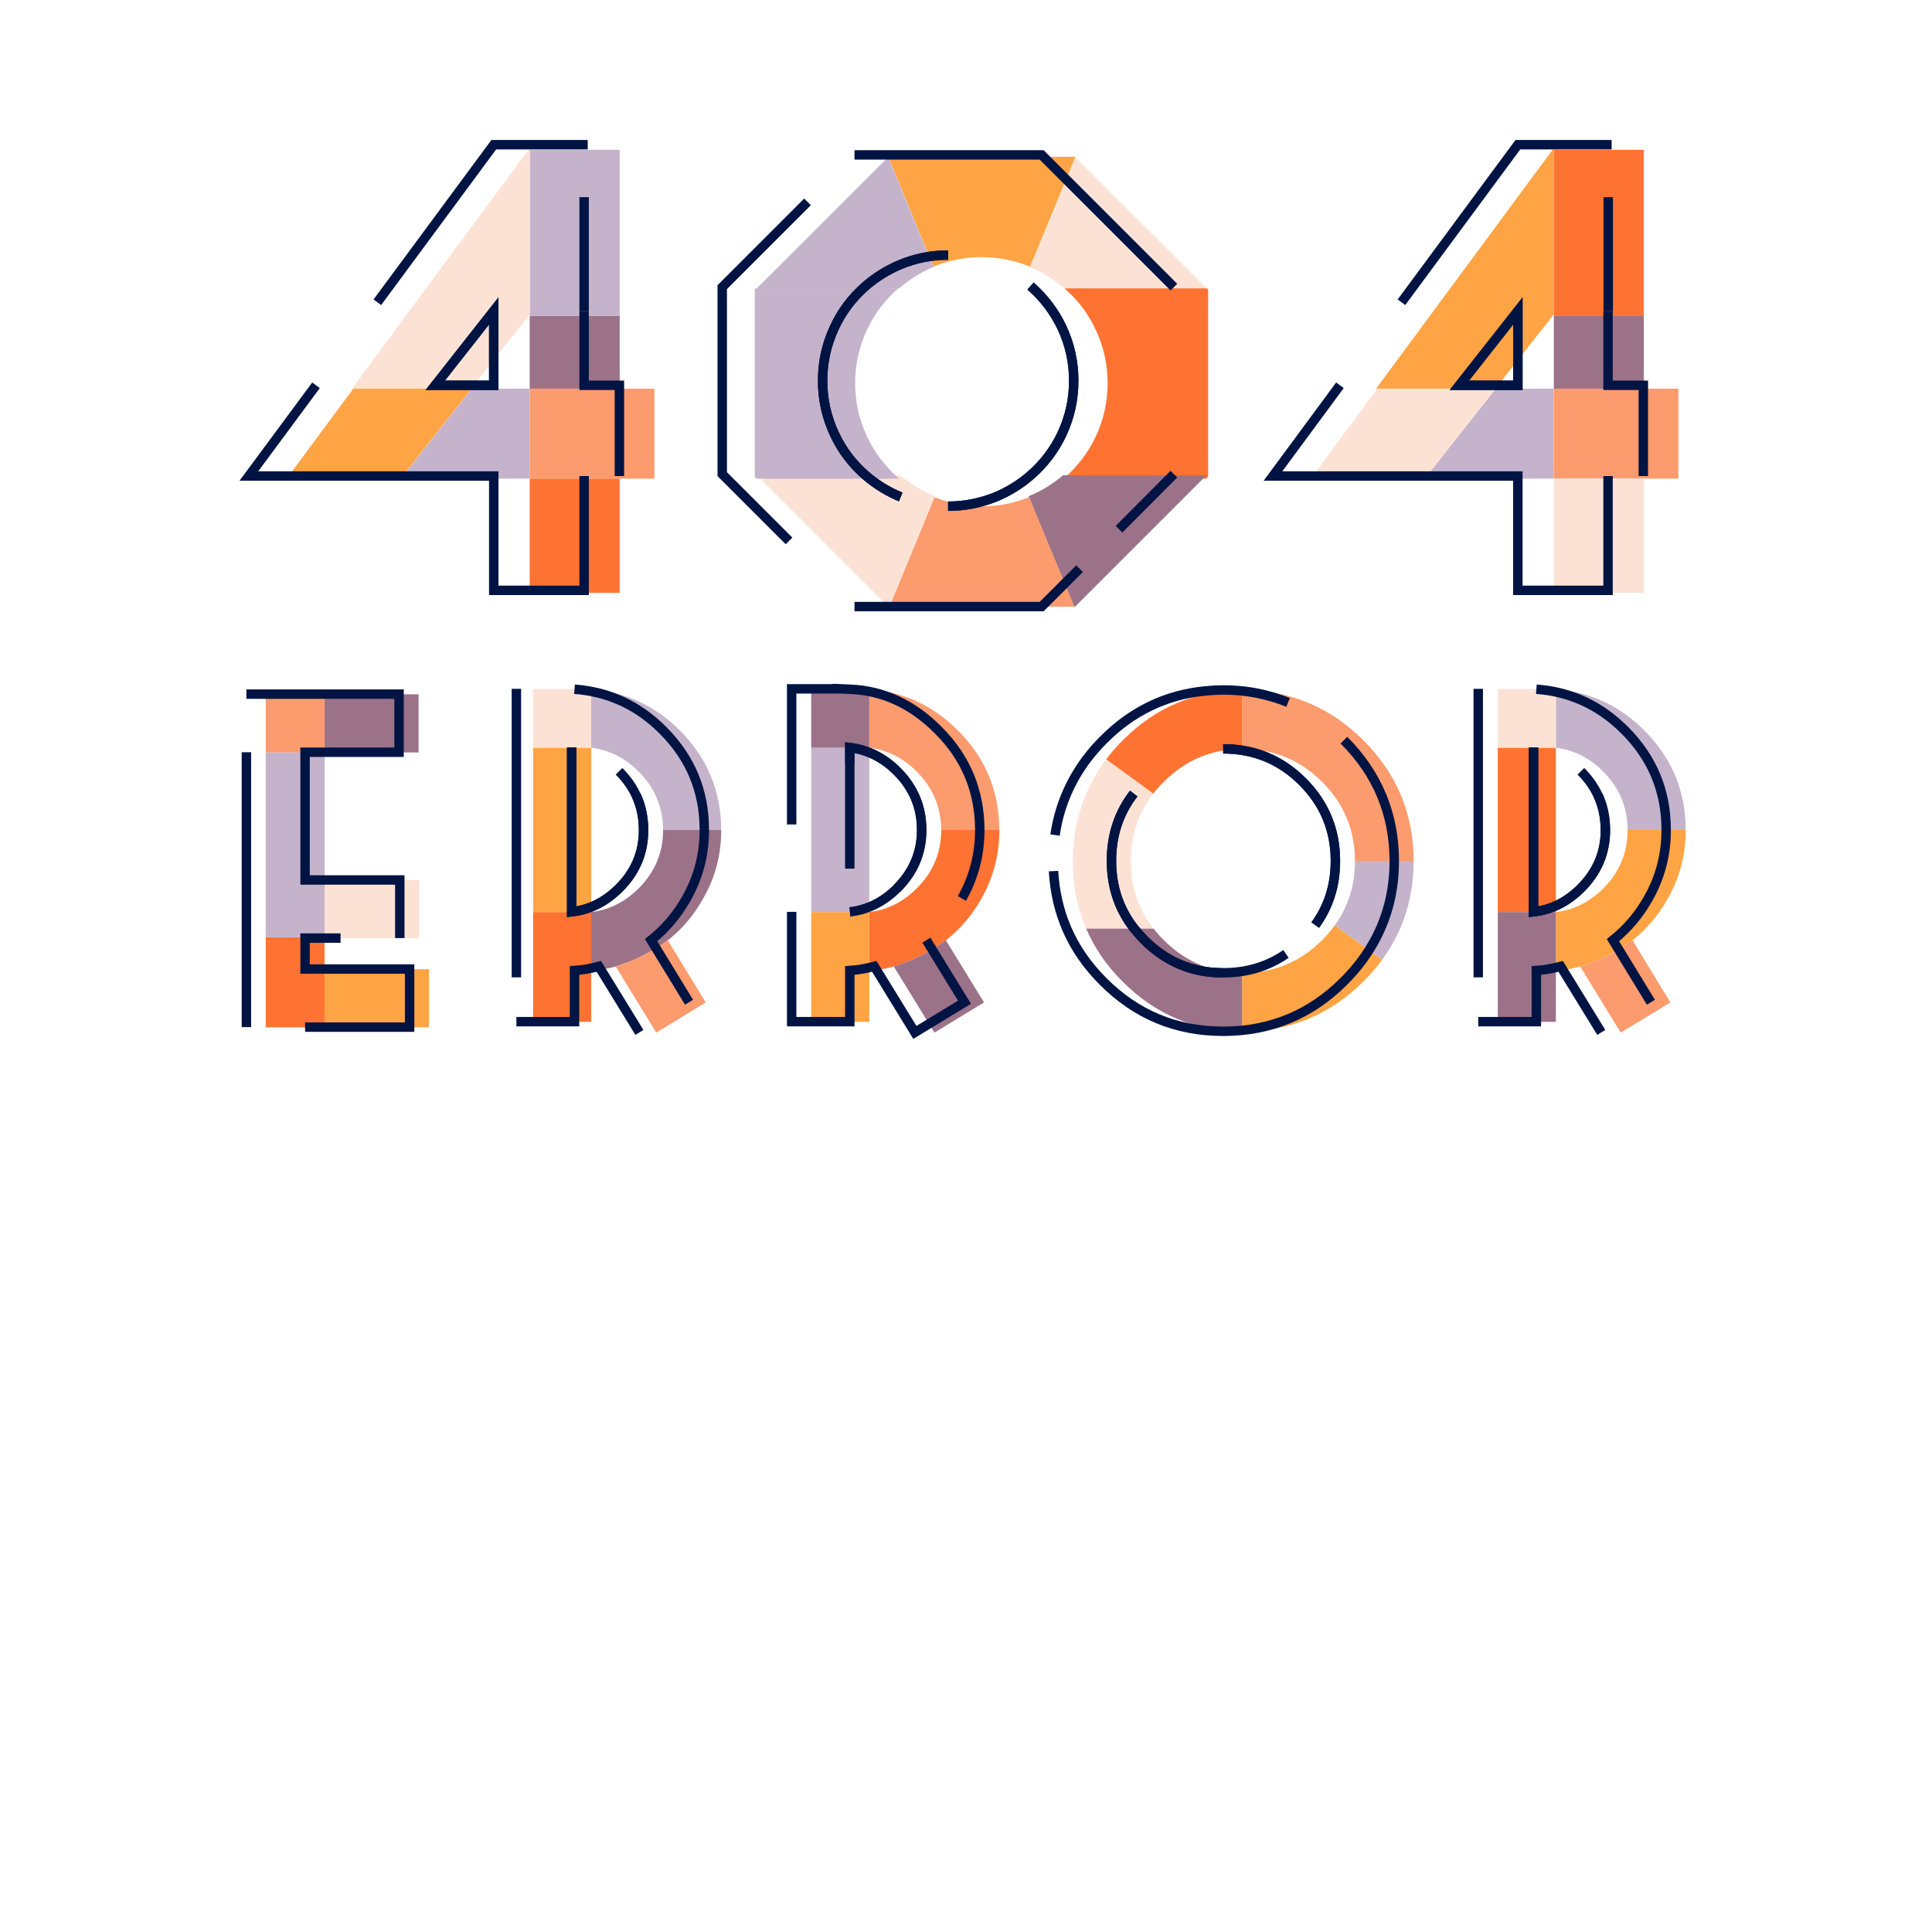 
<svg xmlns="http://www.w3.org/2000/svg" version="1.1" xmlns:xlink="http://www.w3.org/1999/xlink" preserveAspectRatio="none" x="0px" y="0px" width="512px" height="512px" viewBox="0 200 1024 1024">
<defs>
<g id="Layer0_0_MEMBER_0_MEMBER_0_MEMBER_0_FILL">
<path fill="#FFA444" stroke="none" d="
M 445.7 317.1
L 445.7 317 430.3 317 430.3 317.1
Q 430.3 326.05 423.85 332.5 418.35 337.95 411.3 338.75
L 411.3 354.3
Q 414.7 354 417.75 353.2
L 421.9 351.7
Q 427 349.5 431.6 346.25 437.3 341.7 440.95 335.2 445.7 326.85 445.7 317.1 Z"/>
</g>

<g id="Layer0_0_MEMBER_0_MEMBER_0_MEMBER_1_FILL">
<path fill="#C5B3CB" stroke="none" d="
M 411.3 279.75
L 411.3 295.2
Q 418.5 296.1 423.8 301.5 430.3 308 430.3 317
L 445.7 317
Q 445.7 301.6 434.75 290.65 424.9 280.75 411.3 279.75 Z"/>
</g>

<g id="Layer0_0_MEMBER_0_MEMBER_0_MEMBER_2_FILL">
<path fill="#FB9B6E" stroke="none" d="
M 417.75 353.2
L 428.5 370.7 441.65 362.7 431.6 346.25
Q 427 349.5 421.9 351.7
L 417.75 353.2 Z"/>
</g>

<g id="Layer0_0_MEMBER_0_MEMBER_0_MEMBER_3_FILL">
<path fill="#9C7288" stroke="none" d="
M 395.9 338.75
L 395.9 367.85 411.3 367.85 411.3 338.75 395.9 338.75 Z"/>
</g>

<g id="Layer0_0_MEMBER_0_MEMBER_0_MEMBER_4_FILL">
<path fill="#FF7332" stroke="none" d="
M 395.9 338.75
L 411.3 338.75 411.3 295.2 395.9 295.2 395.9 338.75 Z"/>
</g>

<g id="Layer0_0_MEMBER_0_MEMBER_0_MEMBER_5_FILL">
<path fill="#FCE2D5" stroke="none" d="
M 411.3 295.2
L 411.3 279.75
Q 410.3 279.65 408.35 279.65
L 395.9 279.65 395.9 295.2 411.3 295.2 Z"/>
</g>

<g id="Layer0_0_MEMBER_0_MEMBER_1_MEMBER_0_MEMBER_0_FILL">
<path fill="#FF7332" stroke="none" d="
M 241.9 332.5
Q 236.4 337.95 229.35 338.75
L 229.35 354.3
Q 232.8 354 235.85 353.2
L 240 351.7
Q 245.1 349.5 249.65 346.25 255.35 341.75 259.05 335.2 263.8 326.85 263.8 317.1
L 263.8 317 248.4 317 248.4 317.1
Q 248.4 326 241.9 332.5 Z"/>
</g>

<g id="Layer0_0_MEMBER_0_MEMBER_1_MEMBER_0_MEMBER_1_FILL">
<path fill="#FB9B6E" stroke="none" d="
M 229.35 279.75
L 229.35 295.2
Q 236.5 296.1 241.9 301.5 248.35 307.95 248.4 317
L 263.8 317
Q 263.75 301.55 252.85 290.65 243 280.75 229.35 279.75 Z"/>
</g>

<g id="Layer0_0_MEMBER_0_MEMBER_1_MEMBER_0_MEMBER_2_FILL">
<path fill="#9C7288" stroke="none" d="
M 240 351.7
L 235.85 353.2 246.6 370.7 259.75 362.7 249.65 346.25
Q 245.1 349.5 240 351.7 Z"/>
</g>

<g id="Layer0_0_MEMBER_0_MEMBER_1_MEMBER_0_MEMBER_3_FILL">
<path fill="#FFA444" stroke="none" d="
M 229.35 338.75
L 213.95 338.75 213.95 367.85 229.35 367.85 229.35 338.75 Z"/>
</g>

<g id="Layer0_0_MEMBER_0_MEMBER_1_MEMBER_0_MEMBER_4_FILL">
<path fill="#C5B3CB" stroke="none" d="
M 229.35 295.2
L 213.95 295.2 213.95 338.75 229.35 338.75 229.35 295.2 Z"/>
</g>

<g id="Layer0_0_MEMBER_0_MEMBER_1_MEMBER_0_MEMBER_5_FILL">
<path fill="#9C7288" stroke="none" d="
M 229.35 279.75
Q 228.4 279.65 226.45 279.65
L 213.95 279.65 213.95 295.2 229.35 295.2 229.35 279.75 Z"/>
</g>

<g id="Layer0_0_MEMBER_0_MEMBER_2_MEMBER_0_FILL">
<path fill="#C5B3CB" stroke="none" d="
M 373.6 325.25
L 373.6 325.2 358.05 325.2 358.05 325.25
Q 358.05 334.9 352.7 342.25
L 365.25 351.4
Q 373.6 339.95 373.6 325.25 Z"/>
</g>

<g id="Layer0_0_MEMBER_0_MEMBER_2_MEMBER_1_FILL">
<path fill="#FB9B6E" stroke="none" d="
M 360.3 293.25
Q 346.95 279.95 328.3 279.95
L 328.15 279.95 328.15 295.55 328.3 295.55
Q 340.6 295.55 349.35 304.25 358.05 312.95 358.05 325.2
L 373.6 325.2
Q 373.6 306.55 360.3 293.25 Z"/>
</g>

<g id="Layer0_0_MEMBER_0_MEMBER_2_MEMBER_2_FILL">
<path fill="#FFA444" stroke="none" d="
M 352.7 342.25
Q 351.2 344.35 349.35 346.2 340.6 354.9 328.3 354.9
L 328.15 354.9 328.15 370.4 328.3 370.4
Q 346.95 370.4 360.3 357.15 363.15 354.3 365.25 351.4
L 352.7 342.25 Z"/>
</g>

<g id="Layer0_0_MEMBER_0_MEMBER_2_MEMBER_3_FILL">
<path fill="#9C7288" stroke="none" d="
M 328.15 370.4
L 328.15 354.9
Q 316.05 354.85 307.4 346.2 305.75 344.55 304.65 343.1
L 286.8 343.1
Q 290.15 350.9 296.45 357.15 309.55 370.35 328.15 370.4 Z"/>
</g>

<g id="Layer0_0_MEMBER_0_MEMBER_2_MEMBER_4_FILL">
<path fill="#FF7332" stroke="none" d="
M 328.15 295.55
L 328.15 279.95
Q 309.6 280.05 296.45 293.3 294 295.75 292.1 298.3
L 304.6 307.4
Q 306 305.55 307.4 304.25 316.05 295.55 328.15 295.55 Z"/>
</g>

<g id="Layer0_0_MEMBER_0_MEMBER_2_MEMBER_5_FILL">
<path fill="#FCE2D5" stroke="none" d="
M 304.65 343.1
Q 298.65 335.4 298.65 325.25 298.65 315.05 304.6 307.4
L 292.1 298.3
Q 285.35 307.35 283.75 318.4 283.3 321.8 283.3 325.25 283.3 335 286.8 343.1
L 304.65 343.1 Z"/>
</g>

<g id="Layer0_0_MEMBER_0_MEMBER_3_MEMBER_0_FILL">
<path fill="#9C7288" stroke="none" d="
M 155.65 338.75
L 155.65 354.3
Q 159.1 354 162.15 353.2
L 166.3 351.7
Q 171.4 349.5 175.95 346.25 181.7 341.7 185.3 335.2 190.1 326.9 190.1 317.1
L 190.1 317 174.7 317 174.7 317.1
Q 174.7 326 168.2 332.5 162.7 337.95 155.65 338.75 Z"/>
</g>

<g id="Layer0_0_MEMBER_0_MEMBER_3_MEMBER_1_FILL">
<path fill="#C5B3CB" stroke="none" d="
M 155.65 279.75
L 155.65 295.2
Q 162.8 296.1 168.2 301.5 174.65 307.95 174.7 317
L 190.1 317
Q 190.05 301.55 179.15 290.65 169.25 280.75 155.65 279.75 Z"/>
</g>

<g id="Layer0_0_MEMBER_0_MEMBER_3_MEMBER_2_FILL">
<path fill="#FB9B6E" stroke="none" d="
M 162.15 353.2
L 172.9 370.7 186 362.7 175.95 346.25
Q 171.4 349.5 166.3 351.7
L 162.15 353.2 Z"/>
</g>

<g id="Layer0_0_MEMBER_0_MEMBER_3_MEMBER_3_FILL">
<path fill="#FF7332" stroke="none" d="
M 155.65 338.75
L 140.25 338.75 140.25 367.85 155.65 367.85 155.65 338.75 Z"/>
</g>

<g id="Layer0_0_MEMBER_0_MEMBER_3_MEMBER_4_FILL">
<path fill="#FFA444" stroke="none" d="
M 155.65 295.2
L 140.25 295.2 140.25 338.75 155.65 338.75 155.65 295.2 Z"/>
</g>

<g id="Layer0_0_MEMBER_0_MEMBER_3_MEMBER_5_FILL">
<path fill="#FCE2D5" stroke="none" d="
M 155.65 295.2
L 155.65 279.75
Q 154.7 279.65 152.7 279.65
L 140.25 279.65 140.25 295.2 155.65 295.2 Z"/>
</g>

<g id="Layer0_0_MEMBER_0_MEMBER_4_MEMBER_0_FILL">
<path fill="#FFA444" stroke="none" d="
M 85 353.9
L 85 369.3 112.65 369.3 112.65 353.9 85 353.9 Z"/>
</g>

<g id="Layer0_0_MEMBER_0_MEMBER_4_MEMBER_1_FILL">
<path fill="#FCE2D5" stroke="none" d="
M 85 330.3
L 85 345.7 110.1 345.7 110.1 330.3 85 330.3 Z"/>
</g>

<g id="Layer0_0_MEMBER_0_MEMBER_4_MEMBER_2_FILL">
<path fill="#9C7288" stroke="none" d="
M 85 281.05
L 85 296.45 109.9 296.45 109.9 281.05 85 281.05 Z"/>
</g>

<g id="Layer0_0_MEMBER_0_MEMBER_4_MEMBER_3_FILL">
<path fill="#FF7332" stroke="none" d="
M 69.4 345.45
L 69.4 369.3 85 369.3 85 345.45 69.4 345.45 Z"/>
</g>

<g id="Layer0_0_MEMBER_0_MEMBER_4_MEMBER_4_FILL">
<path fill="#C5B3CB" stroke="none" d="
M 69.4 345.45
L 85 345.45 85 296.45 69.4 296.45 69.4 345.45 Z"/>
</g>

<g id="Layer0_0_MEMBER_0_MEMBER_4_MEMBER_5_FILL">
<path fill="#FB9B6E" stroke="none" d="
M 85 296.45
L 85 281.05 69.4 281.05 69.4 296.45 85 296.45 Z"/>
</g>

<g id="Layer0_0_MEMBER_1_MEMBER_0_MEMBER_0_MEMBER_0_FILL">
<path fill="#FF7332" stroke="none" d="
M 319.15 173.75
L 318.85 173.45 281.05 173.45
Q 286.45 178.1 289.4 184.55 292.5 191.2 292.5 198.6 292.5 206.05 289.35 212.75 286.3 219.2 280.85 223.9
L 318.65 223.9 319.15 223.4 319.15 173.75 Z"/>
</g>

<g id="Layer0_0_MEMBER_1_MEMBER_0_MEMBER_0_MEMBER_1_FILL">
<path fill="#FCE2D5" stroke="none" d="
M 271.95 167.85
Q 276.65 169.75 281 173.45
L 318.7 173.45 283.95 138.75 271.95 167.85 Z"/>
</g>

<g id="Layer0_0_MEMBER_1_MEMBER_0_MEMBER_0_MEMBER_2_FILL">
<path fill="#9C7288" stroke="none" d="
M 280.7 223
Q 276.55 226.55 271.55 228.55
L 283.65 257.85 283.85 257.85 318.7 223 280.7 223 Z"/>
</g>

<g id="Layer0_0_MEMBER_1_MEMBER_0_MEMBER_0_MEMBER_3_FILL">
<path fill="#FFA444" stroke="none" d="
M 283.95 138.65
L 283.9 138.6 234.35 138.6 246.35 167.7
Q 252.5 165.2 259.1 165.2 265.85 165.2 271.95 167.75
L 283.95 138.65 Z"/>
</g>

<g id="Layer0_0_MEMBER_1_MEMBER_0_MEMBER_0_MEMBER_4_FILL">
<path fill="#FB9B6E" stroke="none" d="
M 271.7 228.8
Q 265.6 231.25 259.1 231.25 252.7 231.25 246.6 228.8
L 234.6 257.85 283.7 257.85 271.7 228.8 Z"/>
</g>

<g id="Layer0_0_MEMBER_1_MEMBER_0_MEMBER_0_MEMBER_5_FILL">
<path fill="#FCE2D5" stroke="none" d="
M 234.4 257.85
L 234.7 257.85 246.75 228.6
Q 241.75 226.5 237.55 223
L 199.55 223 234.4 257.85 Z"/>
</g>

<g id="Layer0_0_MEMBER_1_MEMBER_0_MEMBER_0_MEMBER_6_FILL">
<path fill="#C5B3CB" stroke="none" d="
M 234.35 138.7
L 199.55 173.45 237.25 173.45
Q 241.35 169.9 246.35 167.8
L 234.35 138.7 Z"/>
</g>

<g id="Layer0_0_MEMBER_1_MEMBER_0_MEMBER_0_MEMBER_7_FILL">
<path fill="#C5B3CB" stroke="none" d="
M 199.3 173.45
L 199 173.75 199 223.4 199.45 223.9 237.25 223.9
Q 231.8 219.2 228.75 212.75 225.6 206.05 225.6 198.6 225.6 191.2 228.7 184.55 231.7 178.1 237.05 173.45
L 199.3 173.45 Z"/>
</g>

<g id="Layer0_0_MEMBER_1_MEMBER_1_MEMBER_0_FILL">
<path fill="#FB9B6E" stroke="none" d="
M 139.35 200.05
L 139.35 223.9 172.4 223.9 172.4 200.05 139.35 200.05 Z"/>
</g>

<g id="Layer0_0_MEMBER_1_MEMBER_1_MEMBER_1_FILL">
<path fill="#FF7332" stroke="none" d="
M 139.35 223.9
L 139.35 254.15 163.2 254.15 163.2 223.9 139.35 223.9 Z"/>
</g>

<g id="Layer0_0_MEMBER_1_MEMBER_1_MEMBER_2_FILL">
<path fill="#9C7288" stroke="none" d="
M 163.2 180.8
L 139.35 180.8 139.35 200.05 163.2 200.05 163.2 180.8 Z"/>
</g>

<g id="Layer0_0_MEMBER_1_MEMBER_1_MEMBER_3_FILL">
<path fill="#C5B3CB" stroke="none" d="
M 163.2 180.8
L 163.2 136.75 139.35 136.75 139.35 180.8 163.2 180.8 Z"/>
</g>

<g id="Layer0_0_MEMBER_1_MEMBER_1_MEMBER_4_FILL">
<path fill="#C5B3CB" stroke="none" d="
M 139.35 200.05
L 124 200.05 105.15 223.9 139.35 223.9 139.35 200.05 Z"/>
</g>

<g id="Layer0_0_MEMBER_1_MEMBER_1_MEMBER_5_FILL">
<path fill="#FCE2D5" stroke="none" d="
M 139.35 180.35
L 139.35 136.3 92.25 200.05 123.85 200.05 139.35 180.35 Z"/>
</g>

<g id="Layer0_0_MEMBER_1_MEMBER_1_MEMBER_6_FILL">
<path fill="#FFA444" stroke="none" d="
M 123.95 200.05
L 92.6 200.05 74.95 223.9 105.1 223.9 123.95 200.05 Z"/>
</g>

<g id="Layer0_0_MEMBER_1_MEMBER_7_MEMBER_0_MEMBER_0_FILL">
<path fill="#FB9B6E" stroke="none" d="
M 443.75 200.05
L 410.75 200.05 410.75 223.9 443.75 223.9 443.75 200.05 Z"/>
</g>

<g id="Layer0_0_MEMBER_1_MEMBER_7_MEMBER_0_MEMBER_1_FILL">
<path fill="#FCE2D5" stroke="none" d="
M 434.6 223.9
L 410.75 223.9 410.75 254.15 434.6 254.15 434.6 223.9 Z"/>
</g>

<g id="Layer0_0_MEMBER_1_MEMBER_7_MEMBER_0_MEMBER_2_FILL">
<path fill="#9C7288" stroke="none" d="
M 434.6 180.8
L 410.75 180.8 410.75 200.05 434.6 200.05 434.6 180.8 Z"/>
</g>

<g id="Layer0_0_MEMBER_1_MEMBER_7_MEMBER_0_MEMBER_3_FILL">
<path fill="#FF7332" stroke="none" d="
M 434.6 136.75
L 410.75 136.75 410.75 180.8 434.6 180.8 434.6 136.75 Z"/>
</g>

<g id="Layer0_0_MEMBER_1_MEMBER_7_MEMBER_0_MEMBER_4_FILL">
<path fill="#C5B3CB" stroke="none" d="
M 410.75 223.9
L 410.75 200.05 395.35 200.05 376.55 223.9 410.75 223.9 Z"/>
</g>

<g id="Layer0_0_MEMBER_1_MEMBER_7_MEMBER_0_MEMBER_5_FILL">
<path fill="#FFA444" stroke="none" d="
M 410.75 180.35
L 410.75 136.3 363.65 200.05 395.25 200.05 410.75 180.35 Z"/>
</g>

<g id="Layer0_0_MEMBER_1_MEMBER_7_MEMBER_0_MEMBER_6_FILL">
<path fill="#FCE2D5" stroke="none" d="
M 376.5 223.9
L 395.3 200.05 363.95 200.05 346.35 223.9 376.5 223.9 Z"/>
</g>

<path id="Layer0_0_MEMBER_0_MEMBER_5_MEMBER_0_1_STROKES" stroke="#001443" stroke-width="5" stroke-linejoin="miter" stroke-linecap="butt" stroke-miterlimit="10" fill="none" d="
M 450.35 683.3
Q 464.45 681.7 475.45 670.8 488.45 657.8 488.45 640
L 488.45 639.8
Q 488.45 621.8 475.45 608.8 464.65 598 450.35 596.2
L 450.35 604.6"/>

<path id="Layer0_0_MEMBER_0_MEMBER_5_MEMBER_1_1_STROKES" stroke="#001443" stroke-width="5" stroke-linejoin="miter" stroke-linecap="butt" stroke-miterlimit="10" fill="none" d="
M 509.75 676.2
Q 519.25 659.5 519.25 640
L 519.25 639.8
Q 519.15 608.9 497.35 587.1 476.75 566.3 450.35 565.3 436.85 564.7 444.55 565.1
L 419.55 565.1 419.55 637
M 419.55 683.3
L 419.55 741.5 450.35 741.5 450.35 714.4
Q 456.35 714 463.35 712.2
L 484.85 747.2 511.15 731.2 490.95 698.3
M 450.35 660.4
L 450.35 596.2
Q 464.65 598 475.45 608.8 488.45 621.8 488.45 639.8
L 488.45 640
Q 488.45 657.8 475.45 670.8"/>

<path id="Layer0_0_MEMBER_0_MEMBER_6_MEMBER_0_1_STROKES" stroke="#001443" stroke-width="5" stroke-linejoin="miter" stroke-linecap="butt" stroke-miterlimit="10" fill="none" d="
M 697.05 690.3
Q 707.75 675.6 707.75 656.3 707.75 631.7 690.35 614.3 672.95 596.9 648.25 596.9"/>

<path id="Layer0_0_MEMBER_0_MEMBER_6_MEMBER_1_1_STROKES" stroke="#001443" stroke-width="5" stroke-linejoin="miter" stroke-linecap="butt" stroke-miterlimit="10" fill="none" d="
M 600.85 620.6
Q 589.05 635.8 589.05 656.3 589.05 676.7 600.95 692 603.95 695.7 606.45 698.2 623.85 715.6 647.95 715.6"/>

<path id="Layer0_0_MEMBER_0_MEMBER_6_MEMBER_2_1_STROKES" stroke="#001443" stroke-width="5" stroke-linejoin="miter" stroke-linecap="butt" stroke-miterlimit="10" fill="none" d="
M 682.65 572.3
Q 673.55 568.6 663.45 566.9 656.15 565.7 648.25 565.7
L 647.95 565.7
Q 643.85 565.7 638.85 566.2 607.45 569.2 584.55 592.4 580.05 596.9 575.85 602.4 562.35 620.5 559.15 642.6
M 648.25 596.9
Q 672.95 596.9 690.35 614.3 707.75 631.7 707.75 656.3 707.75 675.6 697.05 690.3
M 558.35 661.7
Q 559.25 677.9 565.25 692 571.85 707.4 584.55 720.1 610.75 746.5 647.95 746.6
L 648.25 746.6
Q 685.75 746.6 712.25 720.1 717.95 714.4 722.15 708.6 738.95 685.6 738.95 656.3 738.85 618.9 712.25 592.3
M 681.55 705.6
Q 667.05 715.6 648.25 715.6
L 647.95 715.6
Q 623.85 715.6 606.45 698.2 603.95 695.7 600.95 692 589.05 676.7 589.05 656.3 589.05 635.8 600.85 620.6"/>

<path id="Layer0_0_MEMBER_0_MEMBER_7_MEMBER_0_1_STROKES" stroke="#001443" stroke-width="5" stroke-linejoin="miter" stroke-linecap="butt" stroke-miterlimit="10" fill="none" d="
M 302.95 596.2
L 302.95 683.3
Q 317.05 681.7 328.05 670.8 341.05 657.9 341.05 640
L 341.05 639.8
Q 340.95 621.7 328.05 608.8"/>

<path id="Layer0_0_MEMBER_0_MEMBER_7_MEMBER_1_1_STROKES" stroke="#001443" stroke-width="5" stroke-linejoin="miter" stroke-linecap="butt" stroke-miterlimit="10" fill="none" d="
M 273.65 741.5
L 304.45 741.5 304.45 714.4
Q 310.35 714 317.35 712.2
L 338.85 747.2
M 273.65 565.1
L 273.65 718
M 337.15 621.5
Q 341.05 629.9 341.05 639.8
L 341.05 640
Q 341.05 657.9 328.05 670.8 317.05 681.7 302.95 683.3
L 302.95 596.2
M 365.15 731.2
L 345.05 698.3
Q 356.45 689.2 363.75 676.2 373.25 659.5 373.25 640
L 373.25 639.8
Q 373.25 609 351.35 587.1 331.65 567.3 304.45 565.3"/>

<path id="Layer0_0_MEMBER_0_MEMBER_8_MEMBER_0_1_STROKES" stroke="#001443" stroke-width="5" stroke-linejoin="miter" stroke-linecap="butt" stroke-miterlimit="10" fill="none" d="
M 812.75 596.2
L 812.75 683.3
Q 826.85 681.7 837.85 670.8 850.85 657.8 850.85 640
L 850.85 639.8
Q 850.75 621.7 837.85 608.8"/>

<path id="Layer0_0_MEMBER_0_MEMBER_8_MEMBER_1_1_STROKES" stroke="#001443" stroke-width="5" stroke-linejoin="miter" stroke-linecap="butt" stroke-miterlimit="10" fill="none" d="
M 874.95 731.2
L 854.85 698.3
Q 866.25 689.2 873.55 676.2 883.05 659.5 883.05 640
L 883.05 639.8
Q 883.05 609 861.15 587.1 841.45 567.3 814.25 565.3
M 846.95 621.5
Q 850.75 629.6 850.85 639.8
L 850.85 640
Q 850.85 657.8 837.85 670.8 826.85 681.7 812.75 683.3
L 812.75 596.2
M 783.45 741.5
L 814.25 741.5 814.25 714.4
Q 820.15 714 827.15 712.2
L 848.65 747.2
M 783.45 565.1
L 783.45 718"/>

<path id="Layer0_0_MEMBER_0_MEMBER_9_MEMBER_0_1_STROKES" stroke="#001443" stroke-width="5" stroke-linejoin="miter" stroke-linecap="butt" stroke-miterlimit="10" fill="none" d="
M 161.65 744.4
L 217.05 744.4 217.05 713.6 161.65 713.6 161.65 697.2 180.45 697.2"/>

<path id="Layer0_0_MEMBER_0_MEMBER_9_MEMBER_1_1_STROKES" stroke="#001443" stroke-width="5" stroke-linejoin="miter" stroke-linecap="butt" stroke-miterlimit="10" fill="none" d="
M 130.55 598.7
L 130.55 744.4"/>

<path id="Layer0_0_MEMBER_0_MEMBER_9_MEMBER_2_1_STROKES" stroke="#001443" stroke-width="5" stroke-linejoin="miter" stroke-linecap="butt" stroke-miterlimit="10" fill="none" d="
M 211.85 697.2
L 211.85 666.4 161.65 666.4 161.65 598.7 211.45 598.7 211.45 567.9 130.55 567.9"/>

<path id="Layer0_0_MEMBER_1_MEMBER_2_1_STROKES" stroke="#001443" stroke-width="5" stroke-linejoin="miter" stroke-linecap="butt" stroke-miterlimit="10" fill="none" d="
M 261.65 364.8
L 230.65 404.2 261.65 404.2 261.65 364.8 Z"/>

<path id="Layer0_0_MEMBER_1_MEMBER_3_1_STROKES" stroke="#001443" stroke-width="5" stroke-linejoin="miter" stroke-linecap="butt" stroke-miterlimit="10" fill="none" d="
M 502.45 335.2
Q 489.05 335.2 476.95 340.3 466.95 344.5 458.75 351.6 448.05 360.9 442.15 373.7 435.95 387 435.95 401.8 435.95 416.7 442.25 430.1 448.25 443 459.15 452.3 467.55 459.4 477.35 463.4"/>

<path id="Layer0_0_MEMBER_1_MEMBER_4_1_STROKES" stroke="#001443" stroke-width="5" stroke-linejoin="miter" stroke-linecap="butt" stroke-miterlimit="10" fill="none" d="
M 502.45 468.3
Q 515.35 468.3 527.65 463.4 537.85 459.1 545.75 452.3 556.65 443 562.75 430.1 569.05 416.7 569.05 401.8 569.05 387 562.85 373.7 556.85 361 546.15 351.6"/>

<path id="Layer0_0_MEMBER_1_MEMBER_5_1_STROKES" stroke="#001443" stroke-width="5" stroke-linejoin="miter" stroke-linecap="butt" stroke-miterlimit="10" fill="none" d="
M 477.35 463.4
Q 467.55 459.4 459.15 452.3 448.25 443 442.25 430.1 435.95 416.7 435.95 401.8 435.95 387 442.15 373.7 448.05 360.9 458.75 351.6 466.95 344.5 476.95 340.3 489.05 335.2 502.45 335.2
M 427.95 307
L 382.75 352.2 382.75 451.3 418.15 486.7
M 546.15 351.6
Q 556.85 361 562.85 373.7 569.05 387 569.05 401.8 569.05 416.7 562.75 430.1 556.65 443 545.75 452.3 537.85 459.1 527.65 463.4 515.35 468.3 502.45 468.3
M 622.15 352.2
L 552.05 282.1 452.85 282.1
M 593.05 480.5
L 622.15 451.3
M 452.85 521.5
L 552.05 521.5 572.15 501.4"/>

<path id="Layer0_0_MEMBER_1_MEMBER_6_MEMBER_0_1_STROKES" stroke="#001443" stroke-width="5" stroke-linejoin="miter" stroke-linecap="butt" stroke-miterlimit="10" fill="none" d="
M 311.45 276.7
L 261.65 276.7 199.95 360.2
M 167.45 404.2
L 131.85 452.3 261.65 452.3 261.65 512.9 309.55 512.9 309.55 452.3
M 261.65 404.2
L 230.65 404.2 261.65 364.8 261.65 404.2 Z
M 328.25 452.3
L 328.25 404.2 309.55 404.2 309.55 364.8"/>

<path id="Layer0_0_MEMBER_1_MEMBER_6_MEMBER_1_1_STROKES" stroke="#001443" stroke-width="5" stroke-linejoin="miter" stroke-linecap="butt" stroke-miterlimit="10" fill="none" d="
M 309.55 304.5
L 309.55 364.8"/>

<path id="Layer0_0_MEMBER_1_MEMBER_8_1_STROKES" stroke="#001443" stroke-width="5" stroke-linejoin="miter" stroke-linecap="butt" stroke-miterlimit="10" fill="none" d="
M 804.45 364.8
L 773.45 404.2 804.45 404.2 804.45 364.8 Z"/>

<path id="Layer0_0_MEMBER_1_MEMBER_9_MEMBER_0_1_STROKES" stroke="#001443" stroke-width="5" stroke-linejoin="miter" stroke-linecap="butt" stroke-miterlimit="10" fill="none" d="
M 854.15 276.7
L 804.45 276.7 742.75 360.2
M 870.95 452.3
L 870.95 404.2 852.25 404.2 852.25 364.8
M 710.15 404.2
L 674.65 452.3 804.45 452.3 804.45 512.9 852.25 512.9 852.25 452.3
M 773.45 404.2
L 804.45 364.8 804.45 404.2 773.45 404.2 Z"/>

<path id="Layer0_0_MEMBER_1_MEMBER_9_MEMBER_1_1_STROKES" stroke="#001443" stroke-width="5" stroke-linejoin="miter" stroke-linecap="butt" stroke-miterlimit="10" fill="none" d="
M 852.35 304.5
L 852.35 364.8"/>
</defs>

<g transform="matrix( 2, 0, 0, 2, 2.05,5.9) ">
<use xlink:href="#Layer0_0_MEMBER_0_MEMBER_0_MEMBER_0_FILL"/>
</g>

<g transform="matrix( 2, 0, 0, 2, 2.05,5.9) ">
<use xlink:href="#Layer0_0_MEMBER_0_MEMBER_0_MEMBER_1_FILL"/>
</g>

<g transform="matrix( 2, 0, 0, 2, 2.05,5.9) ">
<use xlink:href="#Layer0_0_MEMBER_0_MEMBER_0_MEMBER_2_FILL"/>
</g>

<g transform="matrix( 2, 0, 0, 2, 2.05,5.9) ">
<use xlink:href="#Layer0_0_MEMBER_0_MEMBER_0_MEMBER_3_FILL"/>
</g>

<g transform="matrix( 2, 0, 0, 2, 2.05,5.9) ">
<use xlink:href="#Layer0_0_MEMBER_0_MEMBER_0_MEMBER_4_FILL"/>
</g>

<g transform="matrix( 2, 0, 0, 2, 2.05,5.9) ">
<use xlink:href="#Layer0_0_MEMBER_0_MEMBER_0_MEMBER_5_FILL"/>
</g>

<g transform="matrix( 2, 0, 0, 2, 2.05,5.9) ">
<use xlink:href="#Layer0_0_MEMBER_0_MEMBER_1_MEMBER_0_MEMBER_0_FILL"/>
</g>

<g transform="matrix( 2, 0, 0, 2, 2.05,5.9) ">
<use xlink:href="#Layer0_0_MEMBER_0_MEMBER_1_MEMBER_0_MEMBER_1_FILL"/>
</g>

<g transform="matrix( 2, 0, 0, 2, 2.05,5.9) ">
<use xlink:href="#Layer0_0_MEMBER_0_MEMBER_1_MEMBER_0_MEMBER_2_FILL"/>
</g>

<g transform="matrix( 2, 0, 0, 2, 2.05,5.9) ">
<use xlink:href="#Layer0_0_MEMBER_0_MEMBER_1_MEMBER_0_MEMBER_3_FILL"/>
</g>

<g transform="matrix( 2, 0, 0, 2, 2.05,5.9) ">
<use xlink:href="#Layer0_0_MEMBER_0_MEMBER_1_MEMBER_0_MEMBER_4_FILL"/>
</g>

<g transform="matrix( 2, 0, 0, 2, 2.05,5.9) ">
<use xlink:href="#Layer0_0_MEMBER_0_MEMBER_1_MEMBER_0_MEMBER_5_FILL"/>
</g>

<g transform="matrix( 2, 0, 0, 2, 2.05,5.9) ">
<use xlink:href="#Layer0_0_MEMBER_0_MEMBER_2_MEMBER_0_FILL"/>
</g>

<g transform="matrix( 2, 0, 0, 2, 2.05,5.9) ">
<use xlink:href="#Layer0_0_MEMBER_0_MEMBER_2_MEMBER_1_FILL"/>
</g>

<g transform="matrix( 2, 0, 0, 2, 2.05,5.9) ">
<use xlink:href="#Layer0_0_MEMBER_0_MEMBER_2_MEMBER_2_FILL"/>
</g>

<g transform="matrix( 2, 0, 0, 2, 2.05,5.9) ">
<use xlink:href="#Layer0_0_MEMBER_0_MEMBER_2_MEMBER_3_FILL"/>
</g>

<g transform="matrix( 2, 0, 0, 2, 2.05,5.9) ">
<use xlink:href="#Layer0_0_MEMBER_0_MEMBER_2_MEMBER_4_FILL"/>
</g>

<g transform="matrix( 2, 0, 0, 2, 2.05,5.9) ">
<use xlink:href="#Layer0_0_MEMBER_0_MEMBER_2_MEMBER_5_FILL"/>
</g>

<g transform="matrix( 2, 0, 0, 2, 2.05,5.9) ">
<use xlink:href="#Layer0_0_MEMBER_0_MEMBER_3_MEMBER_0_FILL"/>
</g>

<g transform="matrix( 2, 0, 0, 2, 2.05,5.9) ">
<use xlink:href="#Layer0_0_MEMBER_0_MEMBER_3_MEMBER_1_FILL"/>
</g>

<g transform="matrix( 2, 0, 0, 2, 2.05,5.9) ">
<use xlink:href="#Layer0_0_MEMBER_0_MEMBER_3_MEMBER_2_FILL"/>
</g>

<g transform="matrix( 2, 0, 0, 2, 2.05,5.9) ">
<use xlink:href="#Layer0_0_MEMBER_0_MEMBER_3_MEMBER_3_FILL"/>
</g>

<g transform="matrix( 2, 0, 0, 2, 2.05,5.9) ">
<use xlink:href="#Layer0_0_MEMBER_0_MEMBER_3_MEMBER_4_FILL"/>
</g>

<g transform="matrix( 2, 0, 0, 2, 2.05,5.9) ">
<use xlink:href="#Layer0_0_MEMBER_0_MEMBER_3_MEMBER_5_FILL"/>
</g>

<g transform="matrix( 2, 0, 0, 2, 2.05,5.9) ">
<use xlink:href="#Layer0_0_MEMBER_0_MEMBER_4_MEMBER_0_FILL"/>
</g>

<g transform="matrix( 2, 0, 0, 2, 2.05,5.9) ">
<use xlink:href="#Layer0_0_MEMBER_0_MEMBER_4_MEMBER_1_FILL"/>
</g>

<g transform="matrix( 2, 0, 0, 2, 2.05,5.9) ">
<use xlink:href="#Layer0_0_MEMBER_0_MEMBER_4_MEMBER_2_FILL"/>
</g>

<g transform="matrix( 2, 0, 0, 2, 2.05,5.9) ">
<use xlink:href="#Layer0_0_MEMBER_0_MEMBER_4_MEMBER_3_FILL"/>
</g>

<g transform="matrix( 2, 0, 0, 2, 2.05,5.9) ">
<use xlink:href="#Layer0_0_MEMBER_0_MEMBER_4_MEMBER_4_FILL"/>
</g>

<g transform="matrix( 2, 0, 0, 2, 2.05,5.9) ">
<use xlink:href="#Layer0_0_MEMBER_0_MEMBER_4_MEMBER_5_FILL"/>
</g>

<g transform="matrix( 2, 0, 0, 2, 2.05,5.9) ">
<use xlink:href="#Layer0_0_MEMBER_0_MEMBER_5_MEMBER_0_1_STROKES" transform="matrix( 0.5, 0, 0, 0.5, -1,-2.95) "/>
</g>

<g transform="matrix( 2, 0, 0, 2, 2.05,5.9) ">
<use xlink:href="#Layer0_0_MEMBER_0_MEMBER_5_MEMBER_1_1_STROKES" transform="matrix( 0.5, 0, 0, 0.5, -1,-2.95) "/>
</g>

<g transform="matrix( 2, 0, 0, 2, 2.05,5.9) ">
<use xlink:href="#Layer0_0_MEMBER_0_MEMBER_6_MEMBER_0_1_STROKES" transform="matrix( 0.5, 0, 0, 0.5, -1,-2.95) "/>
</g>

<g transform="matrix( 2, 0, 0, 2, 2.05,5.9) ">
<use xlink:href="#Layer0_0_MEMBER_0_MEMBER_6_MEMBER_1_1_STROKES" transform="matrix( 0.5, 0, 0, 0.5, -1,-2.95) "/>
</g>

<g transform="matrix( 2, 0, 0, 2, 2.05,5.9) ">
<use xlink:href="#Layer0_0_MEMBER_0_MEMBER_6_MEMBER_2_1_STROKES" transform="matrix( 0.5, 0, 0, 0.5, -1,-2.95) "/>
</g>

<g transform="matrix( 2, 0, 0, 2, 2.05,5.9) ">
<use xlink:href="#Layer0_0_MEMBER_0_MEMBER_7_MEMBER_0_1_STROKES" transform="matrix( 0.5, 0, 0, 0.5, -1,-2.95) "/>
</g>

<g transform="matrix( 2, 0, 0, 2, 2.05,5.9) ">
<use xlink:href="#Layer0_0_MEMBER_0_MEMBER_7_MEMBER_1_1_STROKES" transform="matrix( 0.5, 0, 0, 0.5, -1,-2.95) "/>
</g>

<g transform="matrix( 2, 0, 0, 2, 2.05,5.9) ">
<use xlink:href="#Layer0_0_MEMBER_0_MEMBER_8_MEMBER_0_1_STROKES" transform="matrix( 0.5, 0, 0, 0.5, -1,-2.95) "/>
</g>

<g transform="matrix( 2, 0, 0, 2, 2.05,5.9) ">
<use xlink:href="#Layer0_0_MEMBER_0_MEMBER_8_MEMBER_1_1_STROKES" transform="matrix( 0.5, 0, 0, 0.5, -1,-2.95) "/>
</g>

<g transform="matrix( 2, 0, 0, 2, 2.05,5.9) ">
<use xlink:href="#Layer0_0_MEMBER_0_MEMBER_9_MEMBER_0_1_STROKES" transform="matrix( 0.5, 0, 0, 0.5, -1,-2.95) "/>
</g>

<g transform="matrix( 2, 0, 0, 2, 2.05,5.9) ">
<use xlink:href="#Layer0_0_MEMBER_0_MEMBER_9_MEMBER_1_1_STROKES" transform="matrix( 0.5, 0, 0, 0.5, -1,-2.95) "/>
</g>

<g transform="matrix( 2, 0, 0, 2, 2.05,5.9) ">
<use xlink:href="#Layer0_0_MEMBER_0_MEMBER_9_MEMBER_2_1_STROKES" transform="matrix( 0.5, 0, 0, 0.5, -1,-2.95) "/>
</g>

<g transform="matrix( 2, 0, 0, 2, 2.05,5.9) ">
<use xlink:href="#Layer0_0_MEMBER_1_MEMBER_0_MEMBER_0_MEMBER_0_FILL"/>
</g>

<g transform="matrix( 2, 0, 0, 2, 2.05,5.9) ">
<use xlink:href="#Layer0_0_MEMBER_1_MEMBER_0_MEMBER_0_MEMBER_1_FILL"/>
</g>

<g transform="matrix( 2, 0, 0, 2, 2.05,5.9) ">
<use xlink:href="#Layer0_0_MEMBER_1_MEMBER_0_MEMBER_0_MEMBER_2_FILL"/>
</g>

<g transform="matrix( 2, 0, 0, 2, 2.05,5.9) ">
<use xlink:href="#Layer0_0_MEMBER_1_MEMBER_0_MEMBER_0_MEMBER_3_FILL"/>
</g>

<g transform="matrix( 2, 0, 0, 2, 2.05,5.9) ">
<use xlink:href="#Layer0_0_MEMBER_1_MEMBER_0_MEMBER_0_MEMBER_4_FILL"/>
</g>

<g transform="matrix( 2, 0, 0, 2, 2.05,5.9) ">
<use xlink:href="#Layer0_0_MEMBER_1_MEMBER_0_MEMBER_0_MEMBER_5_FILL"/>
</g>

<g transform="matrix( 2, 0, 0, 2, 2.05,5.9) ">
<use xlink:href="#Layer0_0_MEMBER_1_MEMBER_0_MEMBER_0_MEMBER_6_FILL"/>
</g>

<g transform="matrix( 2, 0, 0, 2, 2.05,5.9) ">
<use xlink:href="#Layer0_0_MEMBER_1_MEMBER_0_MEMBER_0_MEMBER_7_FILL"/>
</g>

<g transform="matrix( 2, 0, 0, 2, 2.05,5.9) ">
<use xlink:href="#Layer0_0_MEMBER_1_MEMBER_1_MEMBER_0_FILL"/>
</g>

<g transform="matrix( 2, 0, 0, 2, 2.05,5.9) ">
<use xlink:href="#Layer0_0_MEMBER_1_MEMBER_1_MEMBER_1_FILL"/>
</g>

<g transform="matrix( 2, 0, 0, 2, 2.05,5.9) ">
<use xlink:href="#Layer0_0_MEMBER_1_MEMBER_1_MEMBER_2_FILL"/>
</g>

<g transform="matrix( 2, 0, 0, 2, 2.05,5.9) ">
<use xlink:href="#Layer0_0_MEMBER_1_MEMBER_1_MEMBER_3_FILL"/>
</g>

<g transform="matrix( 2, 0, 0, 2, 2.05,5.9) ">
<use xlink:href="#Layer0_0_MEMBER_1_MEMBER_1_MEMBER_4_FILL"/>
</g>

<g transform="matrix( 2, 0, 0, 2, 2.05,5.9) ">
<use xlink:href="#Layer0_0_MEMBER_1_MEMBER_1_MEMBER_5_FILL"/>
</g>

<g transform="matrix( 2, 0, 0, 2, 2.05,5.9) ">
<use xlink:href="#Layer0_0_MEMBER_1_MEMBER_1_MEMBER_6_FILL"/>
</g>

<g transform="matrix( 2, 0, 0, 2, 2.05,5.9) ">
<use xlink:href="#Layer0_0_MEMBER_1_MEMBER_2_1_STROKES" transform="matrix( 0.5, 0, 0, 0.5, -1,-2.95) "/>
</g>

<g transform="matrix( 2, 0, 0, 2, 2.05,5.9) ">
<use xlink:href="#Layer0_0_MEMBER_1_MEMBER_3_1_STROKES" transform="matrix( 0.5, 0, 0, 0.5, -1,-2.95) "/>
</g>

<g transform="matrix( 2, 0, 0, 2, 2.05,5.9) ">
<use xlink:href="#Layer0_0_MEMBER_1_MEMBER_4_1_STROKES" transform="matrix( 0.5, 0, 0, 0.5, -1,-2.95) "/>
</g>

<g transform="matrix( 2, 0, 0, 2, 2.05,5.9) ">
<use xlink:href="#Layer0_0_MEMBER_1_MEMBER_5_1_STROKES" transform="matrix( 0.5, 0, 0, 0.5, -1,-2.95) "/>
</g>

<g transform="matrix( 2, 0, 0, 2, 2.05,5.9) ">
<use xlink:href="#Layer0_0_MEMBER_1_MEMBER_6_MEMBER_0_1_STROKES" transform="matrix( 0.5, 0, 0, 0.5, -1,-2.95) "/>
</g>

<g transform="matrix( 2, 0, 0, 2, 2.05,5.9) ">
<use xlink:href="#Layer0_0_MEMBER_1_MEMBER_6_MEMBER_1_1_STROKES" transform="matrix( 0.5, 0, 0, 0.5, -1,-2.95) "/>
</g>

<g transform="matrix( 2, 0, 0, 2, 2.05,5.9) ">
<use xlink:href="#Layer0_0_MEMBER_1_MEMBER_7_MEMBER_0_MEMBER_0_FILL"/>
</g>

<g transform="matrix( 2, 0, 0, 2, 2.05,5.9) ">
<use xlink:href="#Layer0_0_MEMBER_1_MEMBER_7_MEMBER_0_MEMBER_1_FILL"/>
</g>

<g transform="matrix( 2, 0, 0, 2, 2.05,5.9) ">
<use xlink:href="#Layer0_0_MEMBER_1_MEMBER_7_MEMBER_0_MEMBER_2_FILL"/>
</g>

<g transform="matrix( 2, 0, 0, 2, 2.05,5.9) ">
<use xlink:href="#Layer0_0_MEMBER_1_MEMBER_7_MEMBER_0_MEMBER_3_FILL"/>
</g>

<g transform="matrix( 2, 0, 0, 2, 2.05,5.9) ">
<use xlink:href="#Layer0_0_MEMBER_1_MEMBER_7_MEMBER_0_MEMBER_4_FILL"/>
</g>

<g transform="matrix( 2, 0, 0, 2, 2.05,5.9) ">
<use xlink:href="#Layer0_0_MEMBER_1_MEMBER_7_MEMBER_0_MEMBER_5_FILL"/>
</g>

<g transform="matrix( 2, 0, 0, 2, 2.05,5.9) ">
<use xlink:href="#Layer0_0_MEMBER_1_MEMBER_7_MEMBER_0_MEMBER_6_FILL"/>
</g>

<g transform="matrix( 2, 0, 0, 2, 2.05,5.9) ">
<use xlink:href="#Layer0_0_MEMBER_1_MEMBER_8_1_STROKES" transform="matrix( 0.5, 0, 0, 0.5, -1,-2.95) "/>
</g>

<g transform="matrix( 2, 0, 0, 2, 2.05,5.9) ">
<use xlink:href="#Layer0_0_MEMBER_1_MEMBER_9_MEMBER_0_1_STROKES" transform="matrix( 0.5, 0, 0, 0.5, -1,-2.95) "/>
</g>

<g transform="matrix( 2, 0, 0, 2, 2.05,5.9) ">
<use xlink:href="#Layer0_0_MEMBER_1_MEMBER_9_MEMBER_1_1_STROKES" transform="matrix( 0.5, 0, 0, 0.5, -1,-2.95) "/>
</g>
</svg>

